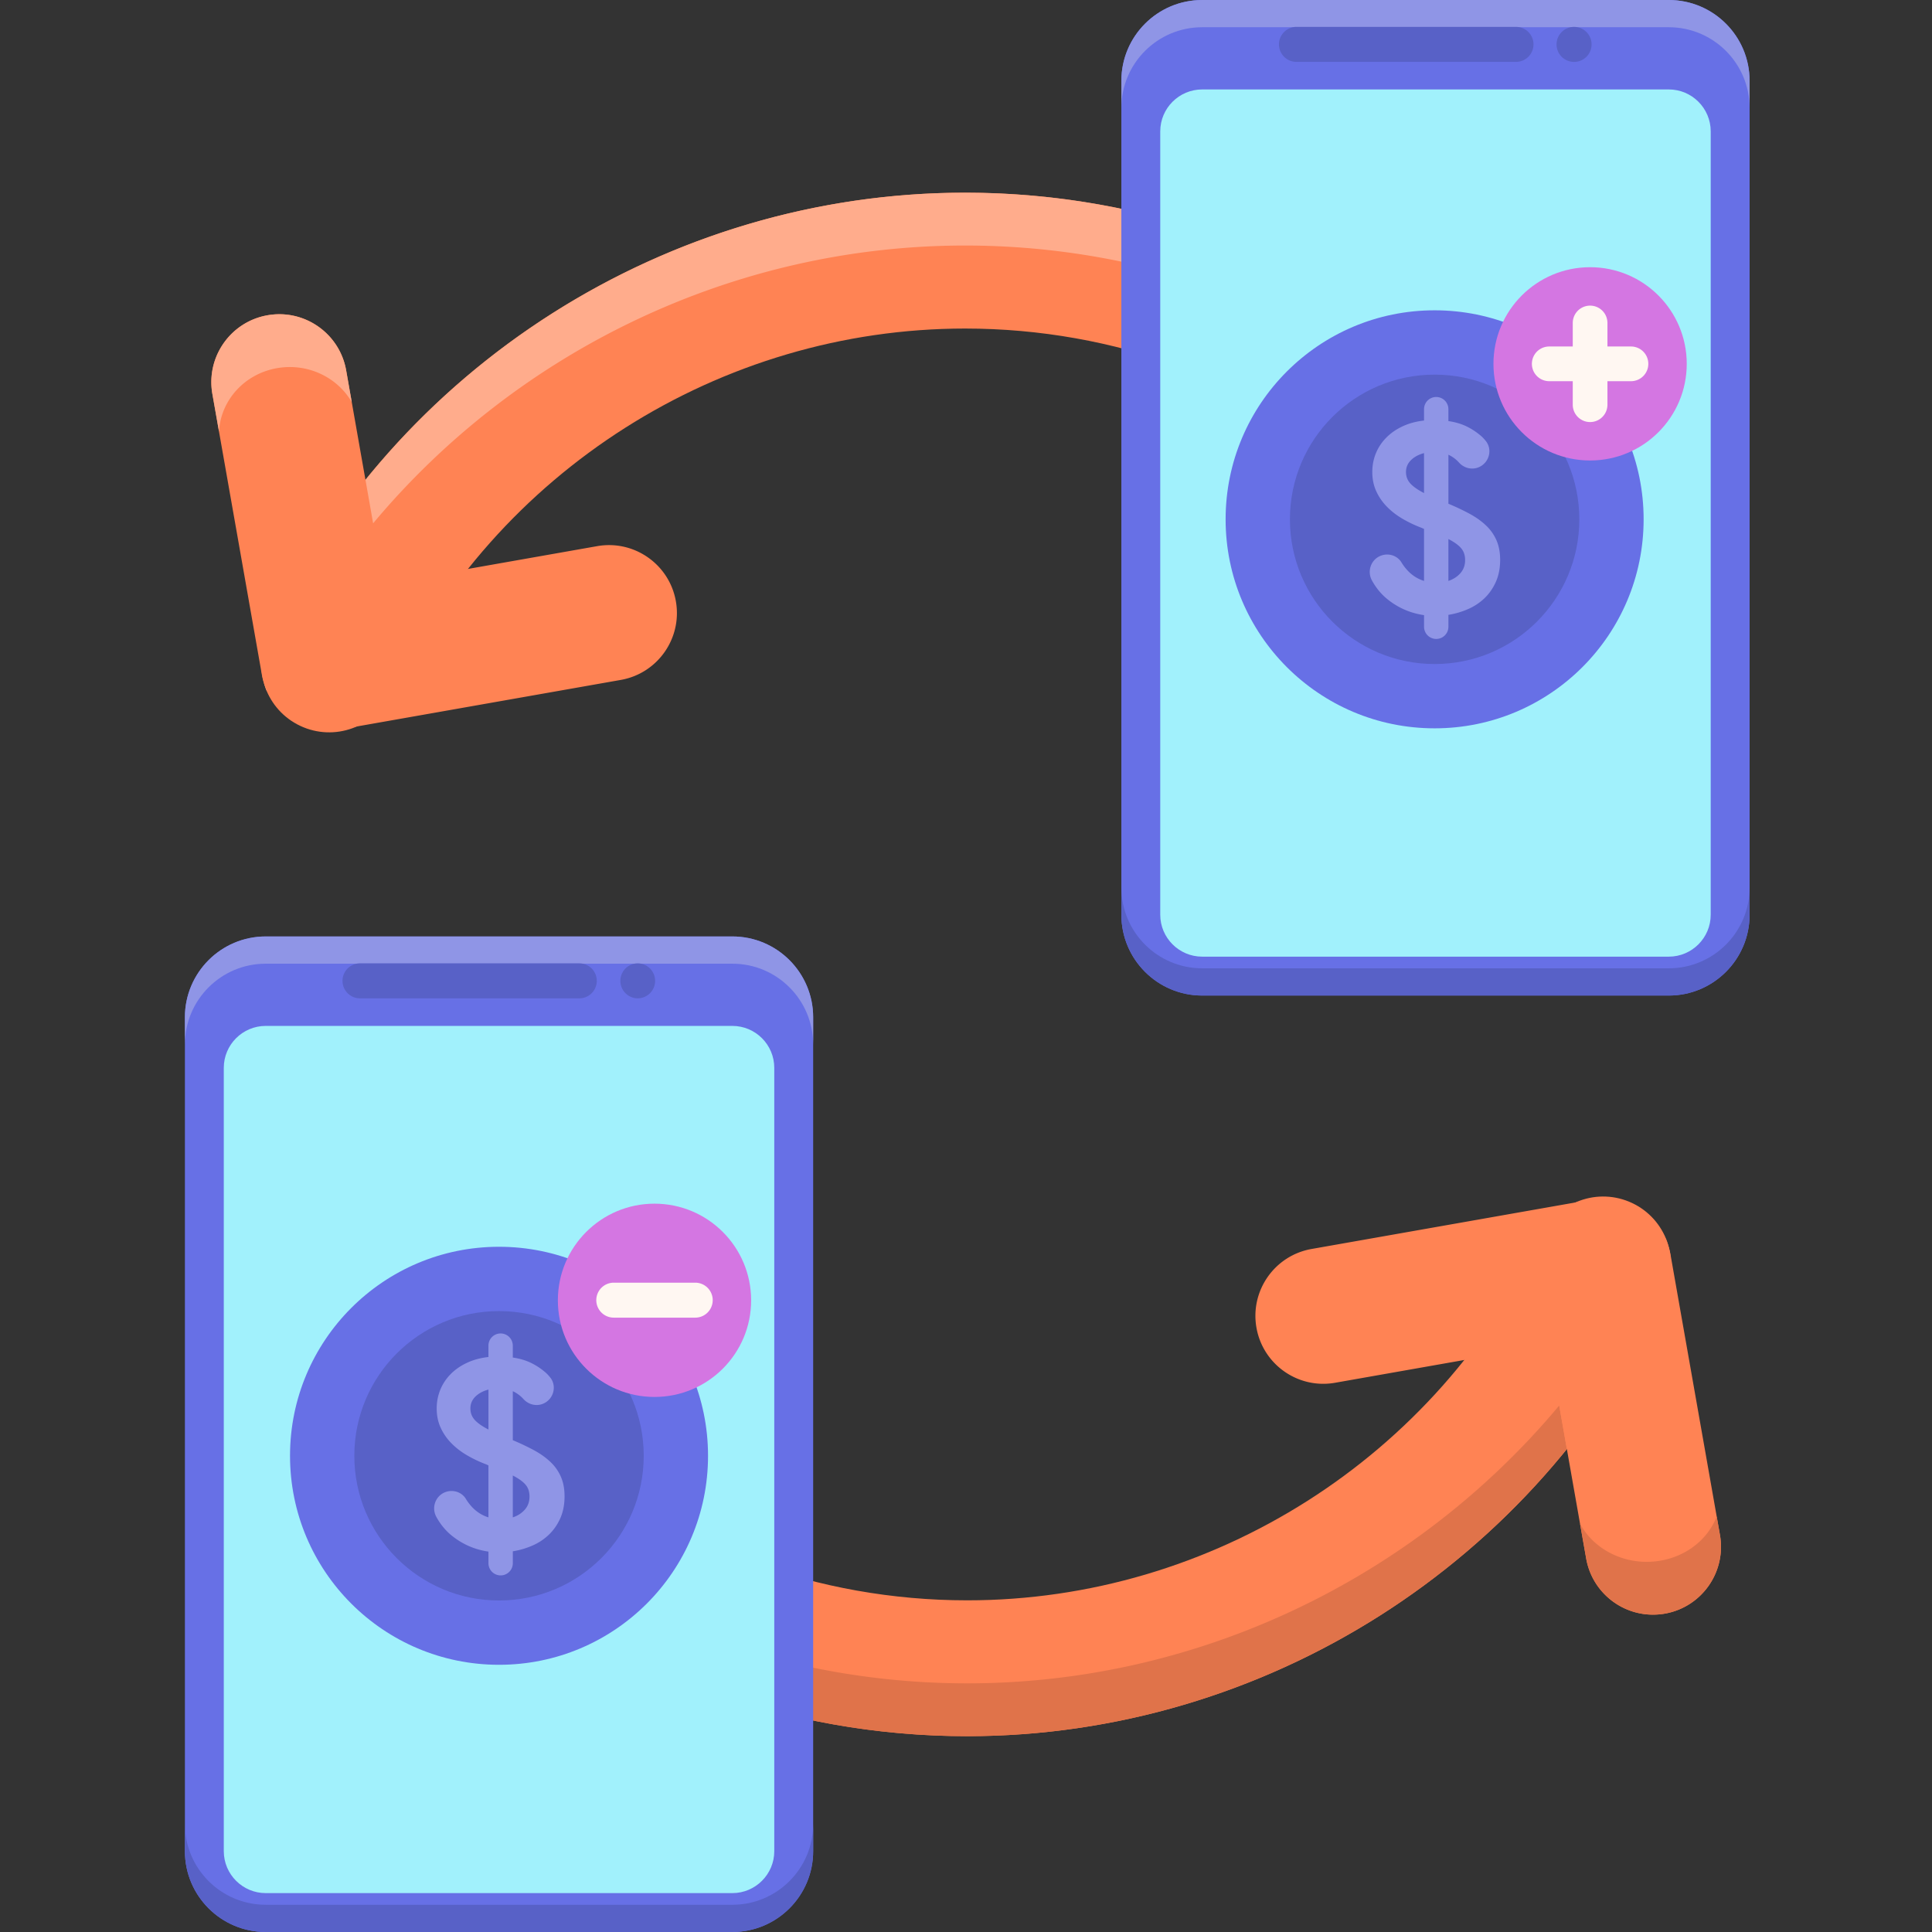 <svg height="512pt" viewBox="-49 0 512 512" width="512pt" xmlns="http://www.w3.org/2000/svg"><rect x="-49" y="0" width="512" height="512" fill="#333333" stroke="none"/><path d="M389.059 235.672c-8.371 0-15.871-5.875-17.614-14.395-15.914-77.765-85.175-134.21-164.691-134.21-64.86 0-124.613 37.945-152.223 96.667-4.23 8.996-14.957 12.86-23.949 8.633-8.996-4.23-12.86-14.953-8.629-23.949 33.52-71.29 106.059-117.352 184.8-117.352 96.54 0 180.634 68.551 199.958 162.993 1.996 9.742-4.285 19.25-14.024 21.246-1.218.246-2.43.367-3.628.367zm0 0" fill="#ff8354"/><path d="M38.105 193.559a17.999 17.999 0 0 1-17.727-14.875L7.282 104.402c-1.726-9.789 4.813-19.125 14.602-20.851 9.789-1.727 19.125 4.808 20.851 14.597l9.973 56.559 56.555-9.973c9.789-1.722 19.125 4.809 20.851 14.602 1.727 9.789-4.808 19.125-14.597 20.851L41.23 193.286a17.921 17.921 0 0 1-3.125.274zm0 0" fill="#ff8354"/><path d="M20.945 180.926c.203.73.442 1.453.739 2.152.015-.035.027-.07.043-.11a17.623 17.623 0 0 1-.782-2.042zm385.77 33.133C387.387 119.617 303.293 51.066 206.754 51.066c-62.258 0-120.617 28.817-158.899 76.11l2.028 11.511c38.3-45.816 95.71-73.62 156.87-73.62 95.216 0 178.282 66.703 199.087 159.144a17.935 17.935 0 0 0 .875-10.152zM20.219 177.79l.16.894c.008.054.023.105.035.156zm4.312-80.243c8.11-1.367 15.91 2.48 19.688 9.023l-1.485-8.422c-1.726-9.789-11.062-16.324-20.851-14.597-9.79 1.726-16.328 11.062-14.602 20.851l1.762 9.985c.414-8.207 6.684-15.352 15.488-16.84zm0 0" fill="#ffac8c"/><path d="M207.336 460.105c-96.54 0-180.637-68.546-199.961-162.992-1.996-9.738 4.285-19.25 14.023-21.242 9.739-1.992 19.25 4.285 21.247 14.024 15.914 77.765 85.175 134.21 164.69 134.21 64.86 0 124.61-37.945 152.224-96.667 4.226-9 14.953-12.86 23.949-8.633 8.996 4.23 12.86 14.953 8.629 23.949-33.524 71.289-106.063 117.351-184.801 117.351zm0 0" fill="#ff8354"/><path d="M364.203 372.484c-38.297 45.82-95.707 73.621-156.867 73.621-95.215 0-178.281-66.699-199.086-159.14a17.898 17.898 0 0 0-.879 10.148C26.7 391.56 110.793 460.105 207.332 460.105c62.258 0 120.617-28.812 158.898-76.105zm28.934-42.265a17.711 17.711 0 0 0-.73-2.125c-.016.035-.032.07-.044.105.293.653.555 1.324.774 2.02zm0 0" fill="#e0734a"/><path d="M389.059 427.902c-8.57 0-16.168-6.14-17.707-14.875l-9.973-56.554-56.555 9.972c-9.785 1.73-19.125-4.808-20.851-14.597-1.727-9.793 4.812-19.13 14.601-20.856l74.281-13.097c9.79-1.723 19.125 4.812 20.852 14.601l13.098 74.281c1.726 9.79-4.809 19.125-14.598 20.852a18.37 18.37 0 0 1-3.148.273zm0 0" fill="#ff8354"/><path d="M406.805 406.773l-.86-4.878c-2.289 5.914-7.886 10.562-15.12 11.73a21.426 21.426 0 0 1-3.438.277c-7.555 0-14.41-4.004-17.664-10.132l1.632 9.253c1.54 8.735 9.133 14.875 17.704 14.875 1.039 0 2.09-.09 3.148-.273 9.79-1.727 16.324-11.062 14.598-20.852zm0 0" fill="#e0734a"/><path d="M145.074 512H21.422C9.59 512 0 502.41 0 490.578V269.594c0-11.832 9.59-21.422 21.422-21.422h123.652c11.832 0 21.422 9.59 21.422 21.422v220.984c0 11.832-9.594 21.422-21.422 21.422zm0 0" fill="#6770e6"/><path d="M145.074 248.172H21.422C9.594 248.172 0 257.762 0 269.594v7.215c0-11.832 9.59-21.422 21.422-21.422h123.652c11.828 0 21.422 9.59 21.422 21.422v-7.215c0-11.832-9.594-21.422-21.422-21.422zm0 0" fill="#8f95e6"/><path d="M21.422 512h123.652c11.828 0 21.422-9.59 21.422-21.422v-7.215c0 11.832-9.59 21.422-21.422 21.422H21.422C9.594 504.785 0 495.195 0 483.363v7.215C.004 502.41 9.594 512 21.422 512zm0 0" fill="#5861c7"/><path d="M21.422 501.695c-6.129 0-11.117-4.988-11.117-11.117v-207.59c0-6.129 4.988-11.113 11.117-11.113h123.652c6.13 0 11.117 4.984 11.117 11.113v207.59c0 6.129-4.988 11.117-11.117 11.117zm0 0" fill="#a1f1fc"/><path d="M104.516 264.57H46.523a4.638 4.638 0 1 1 0-9.273h57.993c2.562 0 4.636 2.074 4.636 4.637s-2.074 4.636-4.636 4.636zm20.097-4.636a4.638 4.638 0 0 1-4.64 4.636 4.637 4.637 0 0 1 0-9.273 4.638 4.638 0 0 1 4.64 4.637zm0 0" fill="#5861c7"/><path d="M393.246 263.828H269.594c-11.832 0-21.422-9.59-21.422-21.422V21.422C248.172 9.59 257.766 0 269.594 0h123.648c11.832 0 21.422 9.59 21.422 21.422v220.984c0 11.832-9.59 21.422-21.418 21.422zm0 0" fill="#6770e6"/><path d="M393.246 0H269.594c-11.828 0-21.422 9.59-21.422 21.422v7.215c0-11.832 9.59-21.422 21.422-21.422h123.648c11.832 0 21.422 9.59 21.422 21.422v-7.215C414.664 9.59 405.074 0 393.246 0zm0 0" fill="#8f95e6"/><path d="M269.594 263.828h123.648c11.832 0 21.422-9.59 21.422-21.422v-7.215c0 11.832-9.59 21.422-21.422 21.422H269.594c-11.828 0-21.422-9.59-21.422-21.422v7.215c0 11.832 9.594 21.422 21.422 21.422zm0 0" fill="#5861c7"/><path d="M269.594 253.523c-6.13 0-11.117-4.988-11.117-11.117V34.82c0-6.129 4.988-11.117 11.117-11.117h123.648c6.133 0 11.117 4.988 11.117 11.117v207.586c0 6.133-4.984 11.117-11.117 11.117zm0 0" fill="#a1f1fc"/><path d="M352.688 16.398h-57.993a4.638 4.638 0 1 1 0-9.273h57.993a4.637 4.637 0 1 1 0 9.273zm20.097-4.632a4.64 4.64 0 1 1-4.64-4.64 4.641 4.641 0 0 1 4.64 4.64zm0 0" fill="#5861c7"/><path d="M138.637 385.797c0 30.594-24.797 55.39-55.39 55.39-30.59 0-55.388-24.796-55.388-55.39 0-30.59 24.797-55.39 55.387-55.39 30.594 0 55.39 24.8 55.39 55.39zm0 0" fill="#6770e6"/><path d="M121.594 385.797c0 21.18-17.168 38.348-38.348 38.348-21.176 0-38.344-17.168-38.344-38.348 0-21.176 17.168-38.344 38.344-38.344 21.18 0 38.348 17.168 38.348 38.344zm0 0" fill="#5861c7"/><path d="M80.441 411.191c-3.625-.53-6.851-1.93-9.68-4.207-1.652-1.328-3.027-2.988-4.124-4.988-1.332-2.426-.29-5.476 2.27-6.523 2.038-.832 4.429-.125 5.562 1.757.367.61.789 1.184 1.261 1.739 1.301 1.523 2.872 2.578 4.711 3.152v-13.777l-.648-.293a32.915 32.915 0 0 1-5.043-2.395c-1.57-.918-2.95-1.98-4.133-3.191a14.175 14.175 0 0 1-2.832-4.098c-.703-1.523-1.055-3.226-1.055-5.113 0-1.742.317-3.387.946-4.934a12.68 12.68 0 0 1 2.722-4.132c1.184-1.211 2.622-2.215 4.317-3.012 1.691-.801 3.597-1.317 5.726-1.559v-3.012a3.225 3.225 0 0 1 3.227-3.226 3.225 3.225 0 0 1 3.227 3.226v3.157c1.937.285 3.62.797 5.043 1.523a17.41 17.41 0 0 1 3.703 2.504c.406.356.796.785 1.168 1.246 1.832 2.293.902 5.723-1.778 6.918-1.84.82-3.953.309-5.304-1.183a8.747 8.747 0 0 0-2.829-2.09v12.984a63.974 63.974 0 0 1 5.665 2.688c1.69.918 3.14 1.957 4.351 3.117a11.912 11.912 0 0 1 2.754 3.953c.633 1.476.945 3.18.945 5.113 0 2.176-.375 4.113-1.12 5.805-.755 1.691-1.755 3.14-3.016 4.351a14.655 14.655 0 0 1-4.383 2.903 21.573 21.573 0 0 1-5.192 1.52v3.156a3.228 3.228 0 1 1-6.457 0v-3.079zm-4.78-37.937c0 1.16.374 2.164 1.12 3.008.754.847 1.973 1.707 3.664 2.578v-10.59c-1.453.387-2.605 1.016-3.48 1.883-.875.875-1.305 1.91-1.305 3.12zm15.667 23.36c0-1.259-.34-2.302-1.023-3.122-.676-.824-1.809-1.644-3.407-2.469v11.098c1.309-.434 2.372-1.125 3.196-2.066.82-.942 1.234-2.09 1.234-3.442zm0 0" fill="#8f95e6"/><path d="M150.059 344.598c0 14.14-11.465 25.609-25.61 25.609s-25.61-11.469-25.61-25.61c0-14.144 11.466-25.613 25.61-25.613s25.61 11.47 25.61 25.614zm0 0" fill="#d476e2"/><path d="M135.242 339.922h-21.586a4.633 4.633 0 0 0-4.633 4.633 4.634 4.634 0 0 0 4.633 4.636h21.586a4.635 4.635 0 1 0 0-9.27zm0 0" fill="#fff7f2"/><path d="M386.578 137.625c0 30.594-24.797 55.39-55.387 55.39-30.593 0-55.39-24.796-55.39-55.39 0-30.59 24.797-55.39 55.39-55.39 30.59 0 55.387 24.8 55.387 55.39zm0 0" fill="#6770e6"/><path d="M369.535 137.625c0 21.18-17.168 38.348-38.344 38.348-21.18 0-38.347-17.168-38.347-38.348 0-21.176 17.168-38.344 38.347-38.344 21.176 0 38.344 17.168 38.344 38.344zm0 0" fill="#5861c7"/><path d="M328.383 163.02c-3.625-.532-6.852-1.93-9.68-4.208-1.652-1.328-3.023-2.988-4.125-4.988-1.332-2.426-.289-5.476 2.274-6.523 2.035-.832 4.425-.125 5.558 1.758.367.605.79 1.183 1.262 1.738 1.3 1.523 2.871 2.578 4.71 3.152v-13.777l-.648-.293a32.915 32.915 0 0 1-5.043-2.395c-1.57-.918-2.949-1.98-4.132-3.191a14.252 14.252 0 0 1-2.832-4.098c-.704-1.523-1.055-3.226-1.055-5.117 0-1.738.316-3.383.945-4.93a12.628 12.628 0 0 1 2.727-4.132c1.18-1.211 2.617-2.215 4.312-3.012 1.692-.8 3.602-1.317 5.727-1.559v-3.011a3.228 3.228 0 1 1 6.457 0v3.156c1.933.285 3.617.797 5.039 1.523a17.54 17.54 0 0 1 3.707 2.504c.402.356.793.785 1.164 1.246 1.832 2.293.902 5.723-1.777 6.918-1.84.82-3.953.309-5.305-1.183a8.771 8.771 0 0 0-2.824-2.09v12.984c2.082.875 3.96 1.77 5.66 2.688 1.691.918 3.14 1.957 4.351 3.117a11.937 11.937 0 0 1 2.754 3.95c.633 1.48.946 3.183.946 5.116 0 2.176-.375 4.114-1.121 5.801-.754 1.695-1.754 3.145-3.012 4.356a14.723 14.723 0 0 1-4.387 2.902 21.573 21.573 0 0 1-5.191 1.52v3.156a3.228 3.228 0 1 1-6.457 0v-3.078zm-4.781-37.942c0 1.164.375 2.168 1.12 3.012.755.847 1.973 1.707 3.66 2.578v-10.59c-1.448.387-2.605 1.016-3.476 1.883-.875.875-1.304 1.91-1.304 3.117zm15.668 23.363c0-1.257-.336-2.3-1.024-3.12-.676-.825-1.808-1.645-3.406-2.47v11.098c1.308-.433 2.37-1.125 3.195-2.066.82-.942 1.235-2.09 1.235-3.442zm0 0" fill="#8f95e6"/><path d="M398.004 96.426c0 14.14-11.469 25.61-25.613 25.61s-25.61-11.47-25.61-25.61c0-14.145 11.465-25.614 25.61-25.614s25.613 11.47 25.613 25.614zm0 0" fill="#d476e2"/><path d="M383.227 91.824h-6.239V85.59a4.595 4.595 0 1 0-9.191 0v6.234h-6.234a4.598 4.598 0 0 0 0 9.196h6.234v6.234a4.595 4.595 0 1 0 9.191 0v-6.234h6.239a4.594 4.594 0 0 0 4.593-4.594 4.595 4.595 0 0 0-4.593-4.602zm0 0" fill="#fff7f2"/></svg>